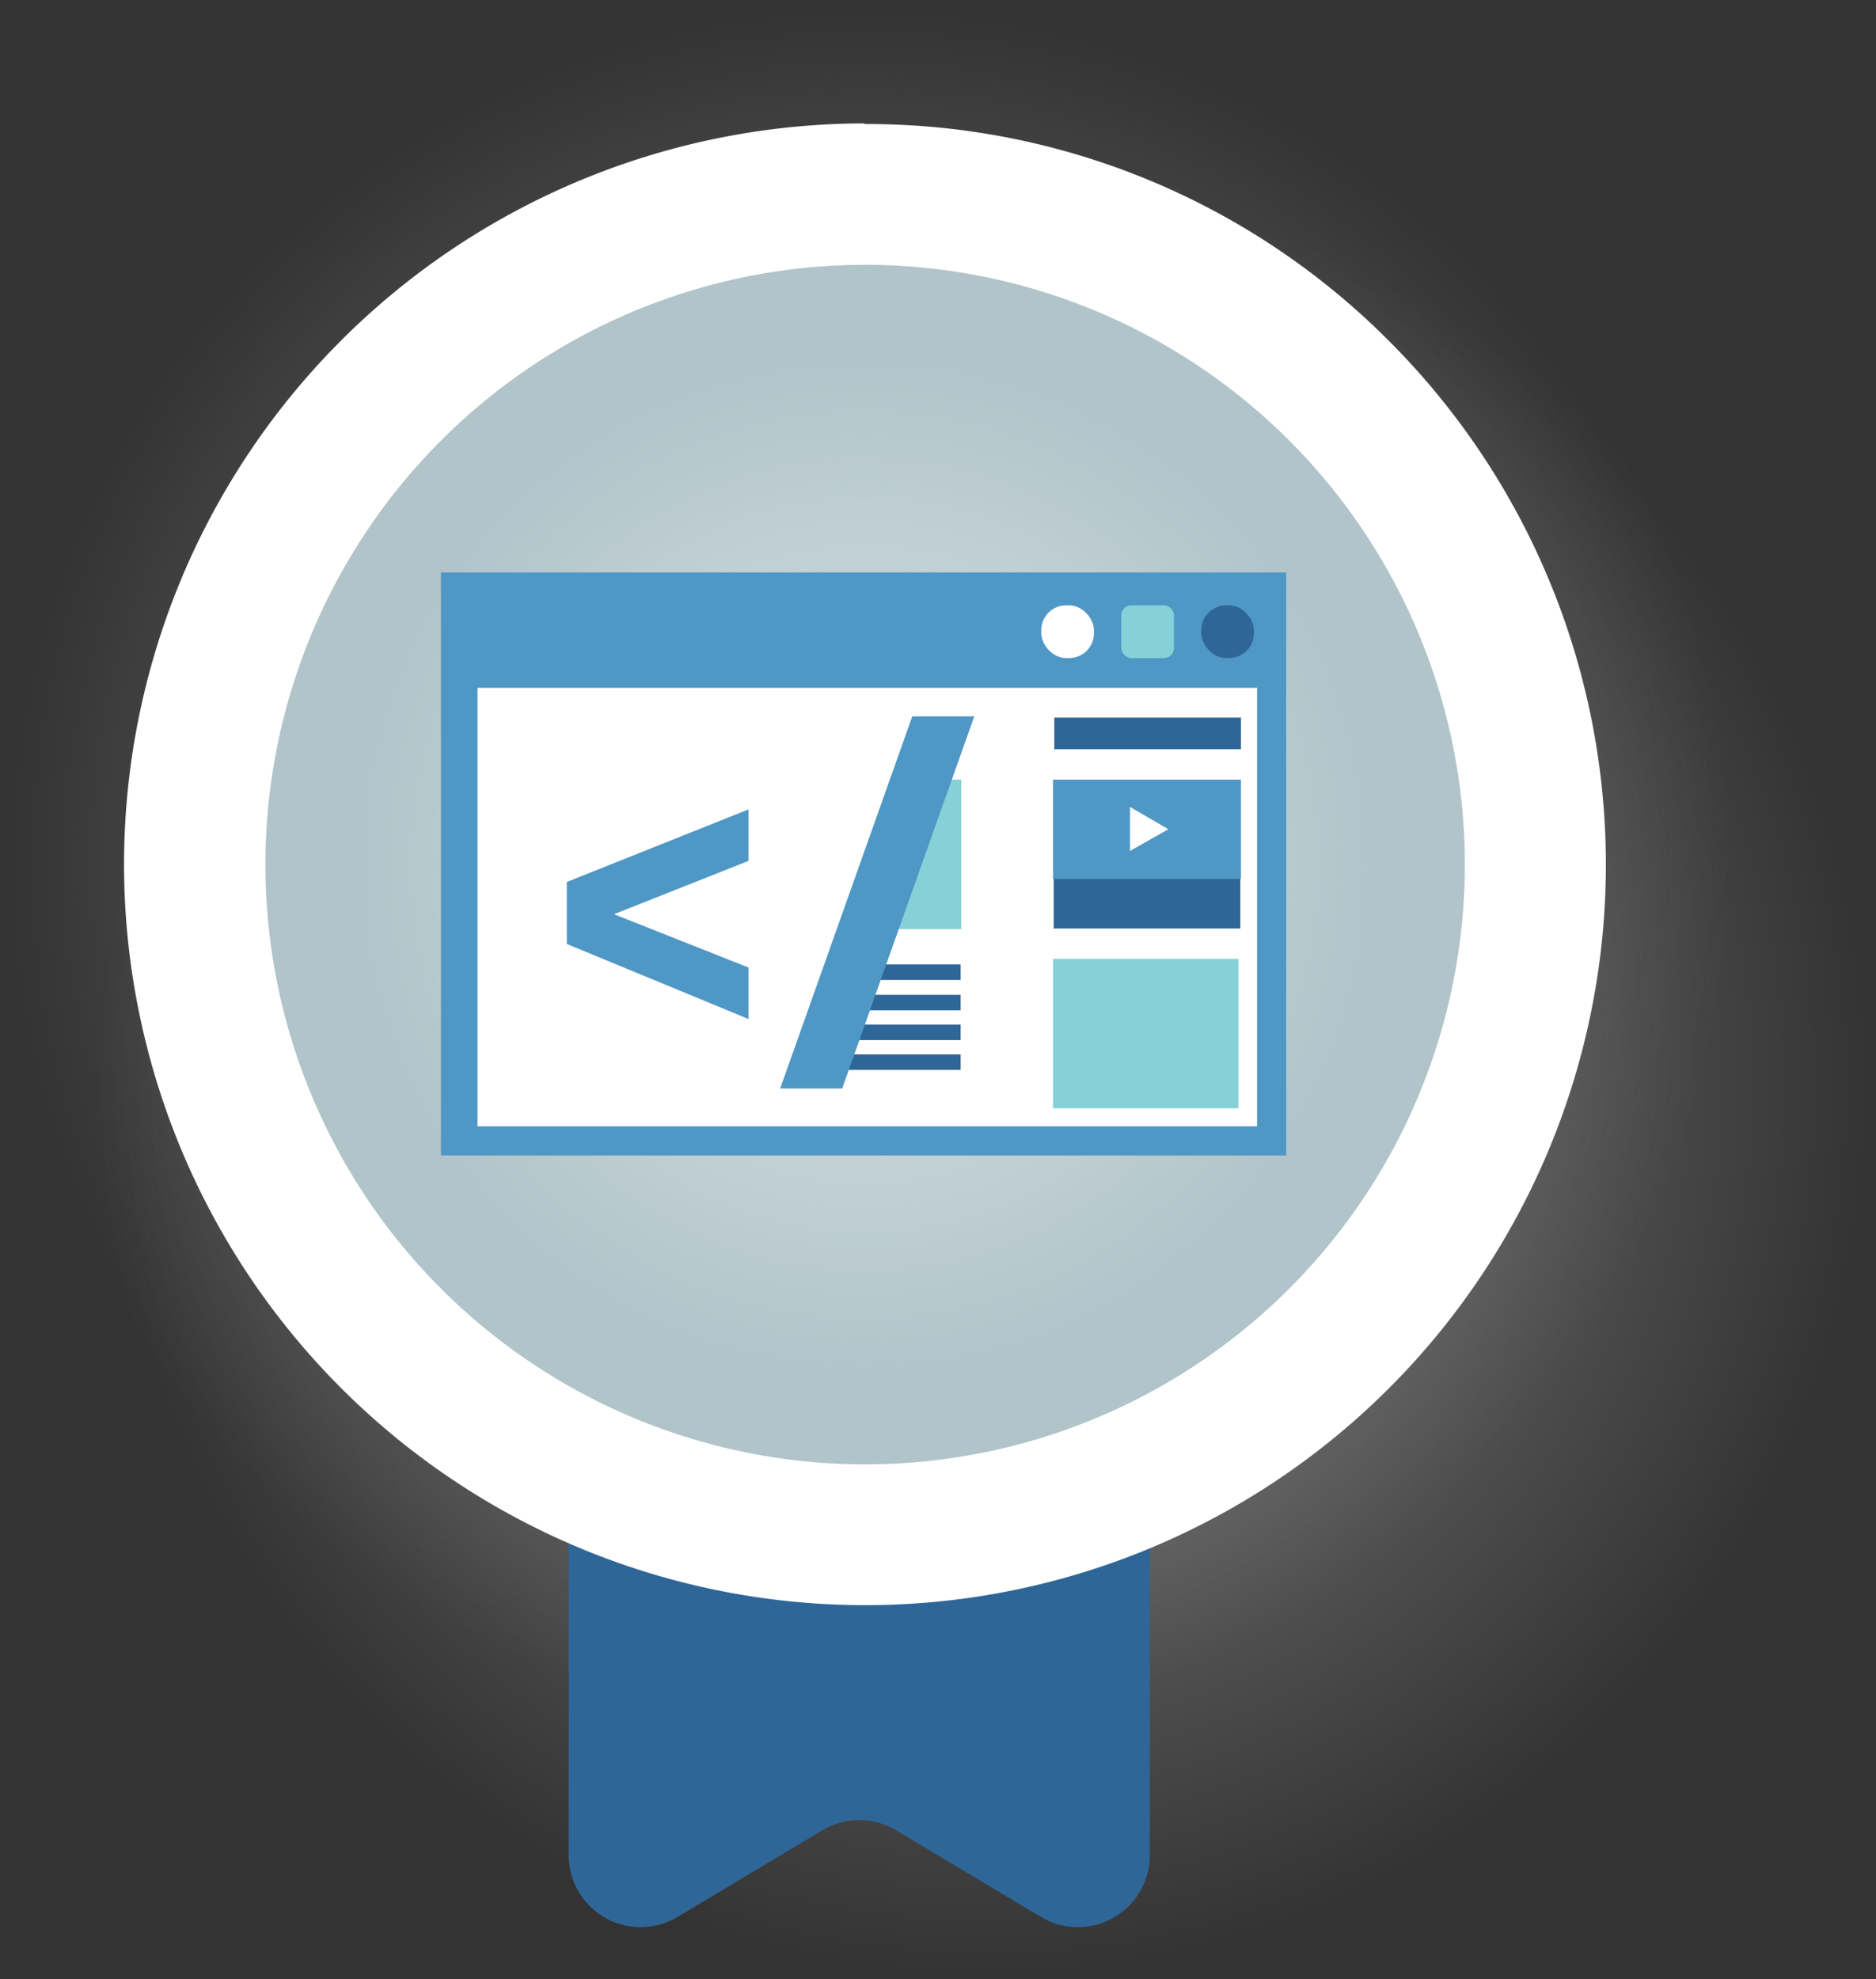 <svg id="Livello_1" data-name="Livello 1" xmlns="http://www.w3.org/2000/svg" xmlns:xlink="http://www.w3.org/1999/xlink" viewBox="0 0 30.25 31.91"><rect x="0" y="0" width="30.25" height="31.91" fill="#333333" stroke="none"/><defs><style>.cls-1{fill:none;}.cls-2{fill:url(#Sfumatura_senza_nome_276);}.cls-3{fill:url(#Sfumatura_senza_nome_237);}.cls-4{fill:#2f6698;}.cls-5{fill:#b0c4c9;}.cls-6{fill:url(#Sfumatura_senza_nome_326);}.cls-7{fill:#fff;}.cls-8{fill:#4f97c5;}.cls-9{fill:#86d1d7;}.cls-10{clip-path:url(#clip-path);}</style><radialGradient id="Sfumatura_senza_nome_276" cx="13.94" cy="13.94" r="13.94" gradientUnits="userSpaceOnUse"><stop offset="0" stop-color="#b3b3b3"/><stop offset="1" stop-color="gray" stop-opacity="0"/></radialGradient><radialGradient id="Sfumatura_senza_nome_237" cx="1.4" cy="-21.15" r="13.91" gradientTransform="translate(14.48 39.48) scale(1.03 1.04)" gradientUnits="userSpaceOnUse"><stop offset="0" stop-color="gray"/><stop offset="0.18" stop-color="gray" stop-opacity="0.86"/><stop offset="0.55" stop-color="gray" stop-opacity="0.5"/><stop offset="1" stop-color="gray" stop-opacity="0"/></radialGradient><radialGradient id="Sfumatura_senza_nome_326" cx="13.94" cy="13.94" r="8.34" gradientUnits="userSpaceOnUse"><stop offset="0" stop-color="#dce3e4"/><stop offset="1" stop-color="#dce3e4" stop-opacity="0"/></radialGradient><clipPath id="clip-path"><path class="cls-1" d="M13.15,17.81c0-.1,2.24-6.31,2.24-6.31h4.72V18Z"/></clipPath></defs><title>Tavola disegno 125</title><circle class="cls-2" cx="13.94" cy="13.94" r="13.94"/><ellipse class="cls-3" cx="15.92" cy="17.38" rx="14.32" ry="14.54"/><path class="cls-4" d="M16.79,30.91l-2.34-1.4a1.16,1.16,0,0,0-1.19,0l-2.34,1.4a1.16,1.16,0,0,1-1.75-1V17.62h9.37v12.3A1.16,1.16,0,0,1,16.79,30.91Z"/><circle class="cls-5" cx="13.94" cy="13.94" r="11.26"/><circle class="cls-6" cx="13.94" cy="13.94" r="8.34"/><circle class="cls-1" cx="13.94" cy="13.94" r="11.26"/><path class="cls-7" d="M13.94,4.27a9.67,9.67,0,1,1-9.66,9.67,9.67,9.67,0,0,1,9.66-9.67m0-2.28A11.95,11.95,0,0,0,2,13.94,11.95,11.95,0,0,0,13.94,25.88,11.94,11.94,0,0,0,22.39,5.49,11.87,11.87,0,0,0,13.94,2Z"/><rect class="cls-8" x="7.11" y="9.23" width="13.63" height="9.4"/><rect class="cls-7" x="7.7" y="11.09" width="12.57" height="7.07"/><rect class="cls-7" x="16.79" y="9.76" width="0.85" height="0.85" rx="0.4" ry="0.4"/><rect class="cls-9" x="18.08" y="9.76" width="0.85" height="0.85" rx="0.16" ry="0.16"/><rect class="cls-4" x="19.37" y="9.76" width="0.85" height="0.85" rx="0.4" ry="0.4"/><g class="cls-10"><rect class="cls-4" x="17" y="11.57" width="3.01" height="0.51"/><rect class="cls-4" x="16.99" y="14.16" width="3.01" height="0.81"/><rect class="cls-9" x="7.97" y="12.57" width="7.53" height="2.41"/><rect class="cls-9" x="16.98" y="15.46" width="2.99" height="2.41"/><rect class="cls-8" x="16.98" y="12.57" width="3.03" height="1.6"/><rect class="cls-4" x="8.08" y="15.55" width="7.41" height="0.25"/><rect class="cls-4" x="8.08" y="16.04" width="7.41" height="0.25"/><rect class="cls-4" x="8.08" y="16.52" width="7.41" height="0.25"/><rect class="cls-4" x="8.08" y="17" width="7.41" height="0.25"/><polygon class="cls-7" points="18.84 13.37 18.22 13.01 18.22 13.72 18.84 13.37"/></g><path class="cls-8" d="M12.07,13.05v.83l-2.17.86,2.17.86v.83L9.14,15.22v-1Z"/><path class="cls-8" d="M14.71,11.55h1l-2.13,6h-1Z"/></svg>